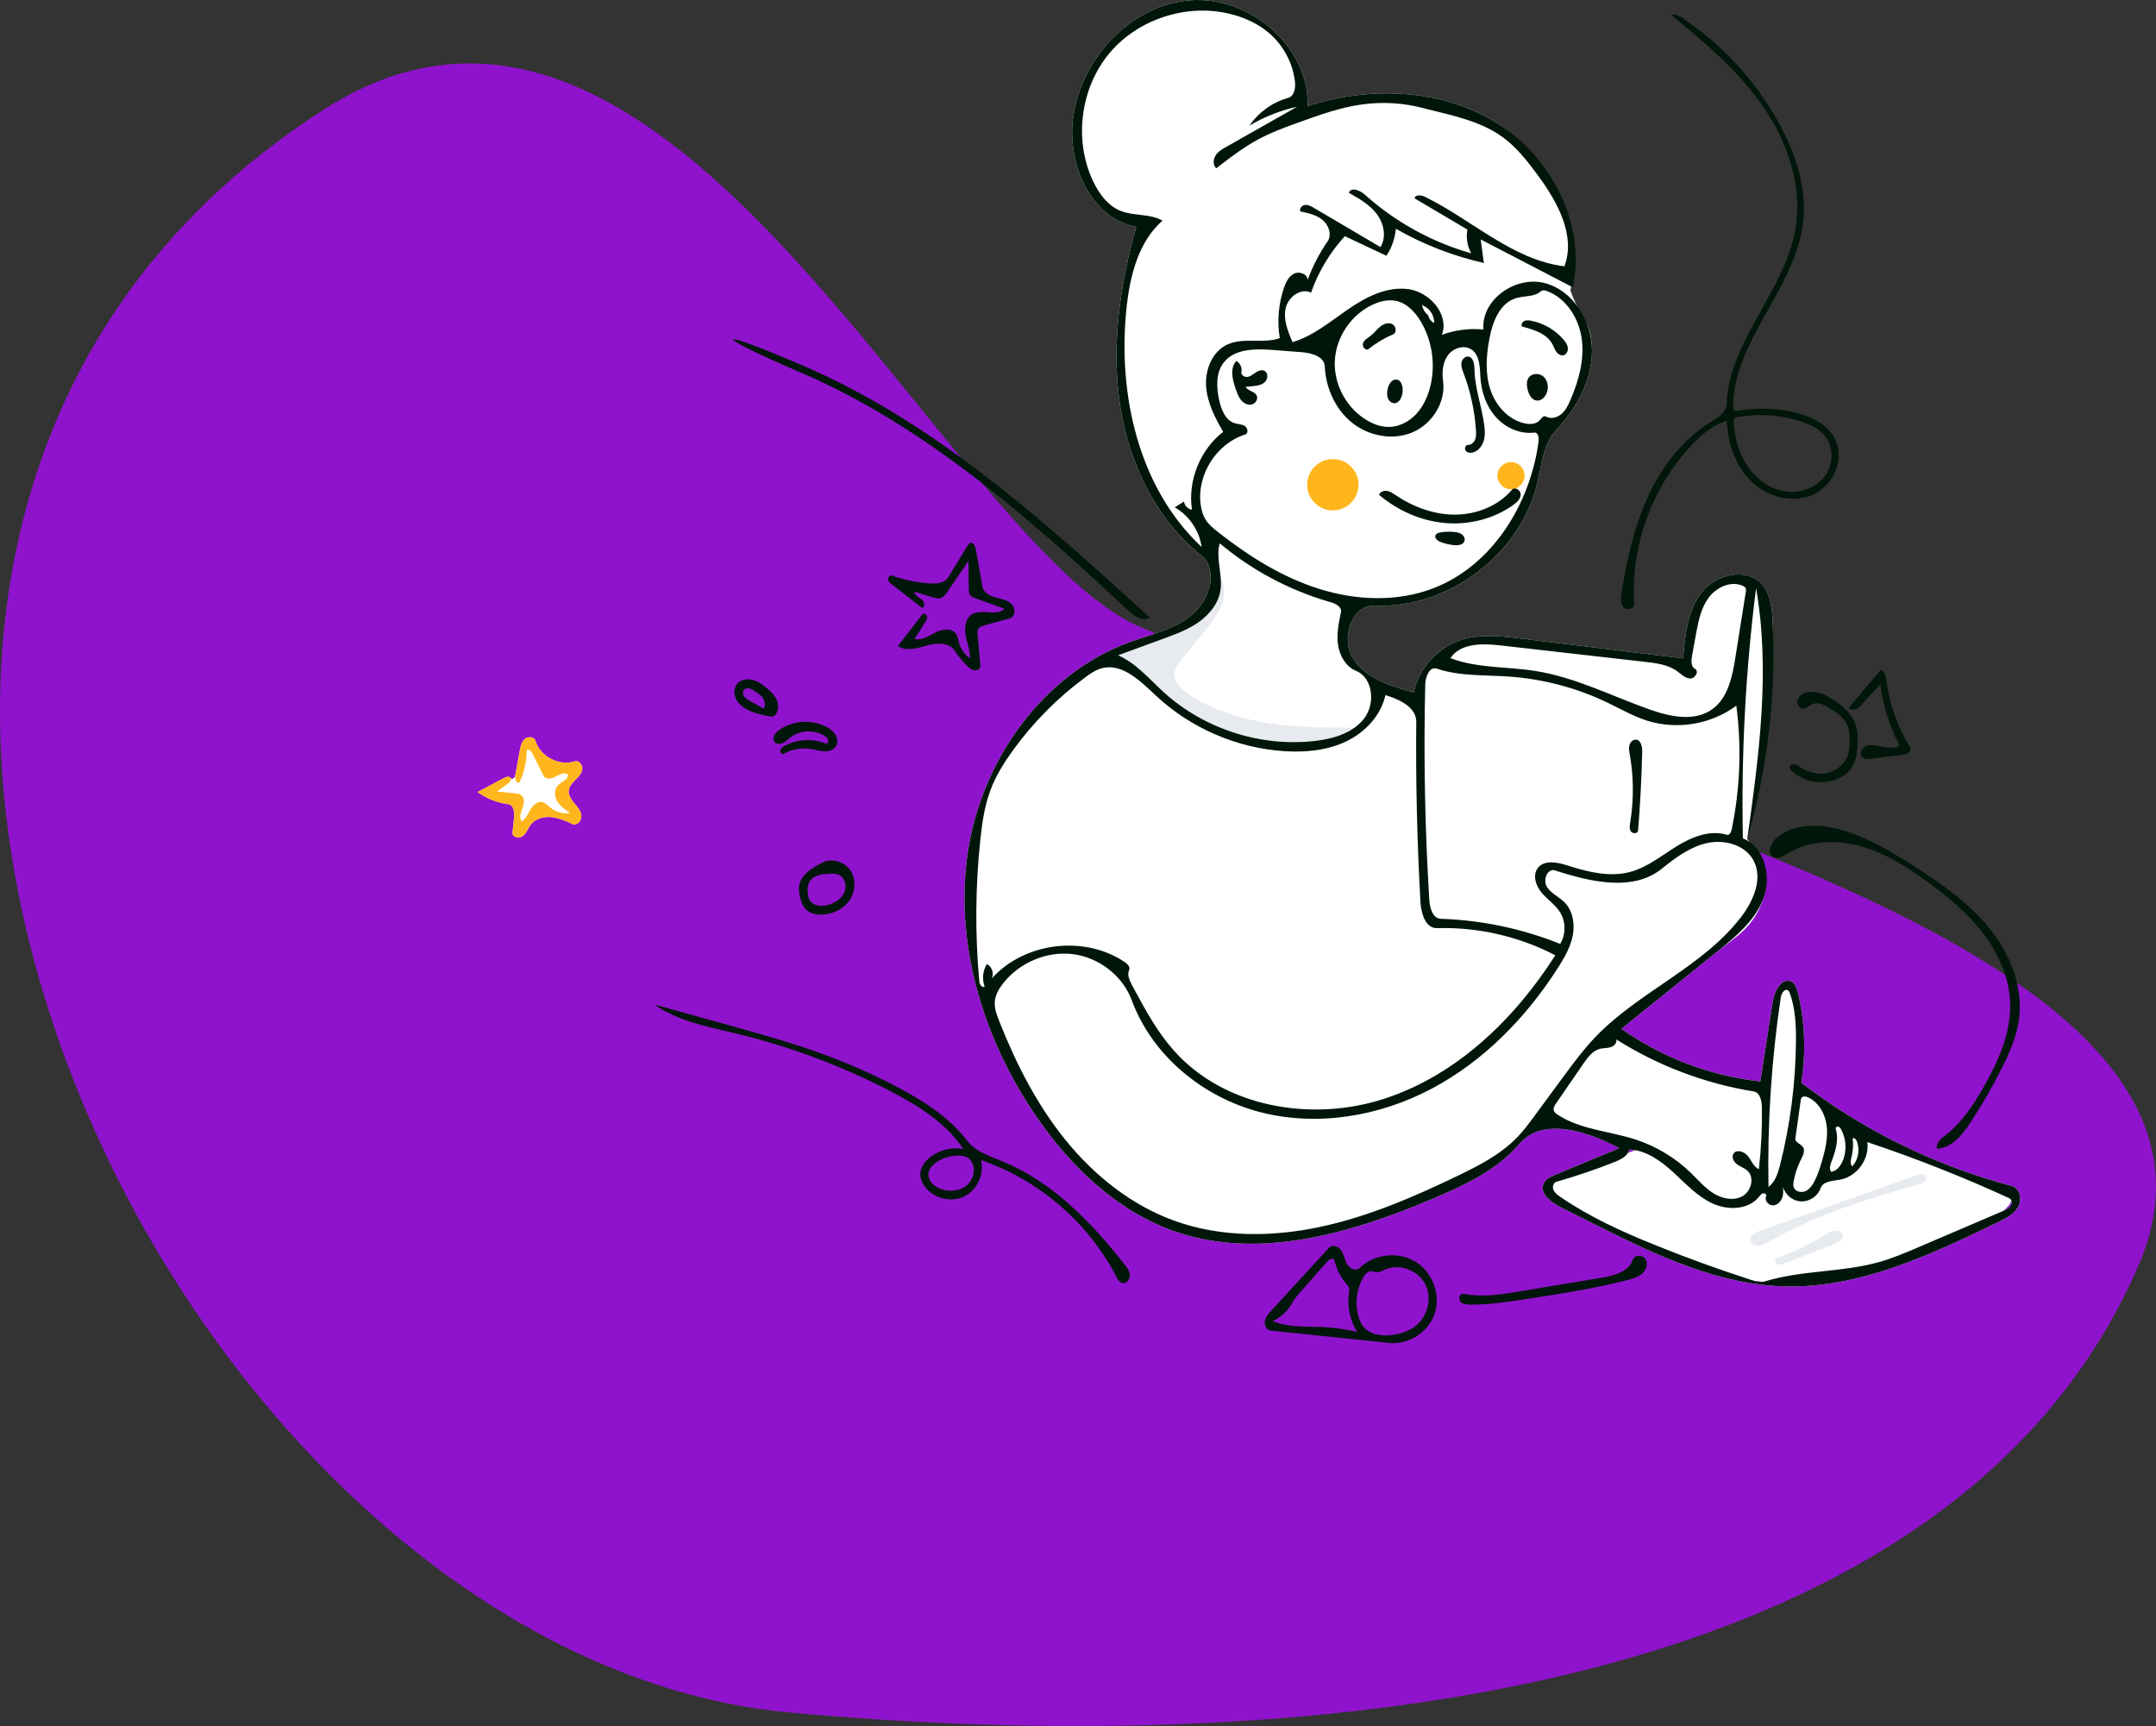 <svg width="476" height="381" viewBox="0 0 476 381" fill="none" xmlns="http://www.w3.org/2000/svg">
<rect x="0" y="0" width="476" height="381" fill="#333333" stroke="none"/>
<path opacity="0.75" fill-rule="evenodd" clip-rule="evenodd" d="M71.389 24.246C148.406 -25.346 208.456 120.224 252.073 138.55C339.975 175.483 503.245 207.605 472.108 279.407C429.354 377.997 280.595 387.834 174.215 377.997C35.847 365.202 -80.032 121.749 71.389 24.246Z" fill="#AD09FF"/>
<path fill-rule="evenodd" clip-rule="evenodd" d="M115.85 163.133C115.184 163.721 114.958 164.64 114.791 165.52L113.779 171.043C113.638 171.811 112.993 172.175 112.745 171.738C112.483 171.275 111.781 171.467 111.311 171.717L105.444 174.839C107.44 176.272 109.795 177.2 112.232 177.515C113.434 177.67 113.628 179.316 113.5 180.52L113.153 183.798C113.044 184.819 114.651 185.166 115.453 184.525C116.256 183.885 116.56 182.812 117.193 182.003C118.214 180.696 120.02 180.209 121.672 180.36C123.324 180.511 124.871 181.204 126.382 181.887C127.357 182.327 128.429 181.161 128.353 180.094C128.286 179.153 127.684 178.364 127.07 177.629L126.825 177.338C126.136 176.52 125.447 175.551 125.563 174.487C125.66 173.602 126.292 172.889 126.926 172.252L127.297 171.88C127.885 171.279 128.443 170.612 128.546 169.79C128.664 168.851 127.807 167.77 126.907 168.061C123.439 169.182 119.263 166.997 118.208 163.508C117.934 162.602 116.56 162.507 115.85 163.133Z" fill="white"/>
<path fill-rule="evenodd" clip-rule="evenodd" d="M115.85 163.133C115.184 163.721 114.958 164.64 114.791 165.52L113.779 171.043C113.638 171.811 113.947 173 114.68 172.731C115.724 170.518 116.28 168.075 116.296 165.627C116.694 165.245 117.287 165.814 117.535 166.308L120.011 171.241C120.447 172.109 121.748 171.918 122.607 171.463L123.068 171.22C123.813 170.833 124.625 170.491 125.332 170.872C125.692 171.952 124.089 172.491 123.257 173.268C122.307 174.156 122.363 175.751 123.027 176.868C123.691 177.986 124.814 178.74 125.899 179.455C124.34 179.713 122.676 179.257 121.465 178.241C120.918 177.781 120.417 177.192 119.718 177.046C118.637 176.82 117.665 177.758 117.104 178.709C116.543 179.661 116.098 180.775 115.139 181.324C114.659 180.568 114.916 179.618 115.218 178.743L115.362 178.336C115.709 177.358 115.865 176.063 115.014 175.469C114.694 175.246 114.297 175.181 113.906 175.138L109.721 174.719L112.132 172.963C112.538 172.667 112.993 172.175 112.745 171.738C112.483 171.275 111.781 171.467 111.311 171.717L105.444 174.839C107.44 176.272 109.795 177.2 112.232 177.515C113.434 177.67 113.628 179.316 113.5 180.52L113.153 183.798C113.044 184.819 114.651 185.166 115.453 184.525C116.256 183.885 116.56 182.812 117.193 182.003C118.214 180.696 120.02 180.209 121.672 180.36C123.324 180.511 124.871 181.204 126.382 181.887C127.357 182.327 128.429 181.161 128.353 180.094C128.286 179.153 127.684 178.364 127.07 177.629L126.825 177.338C126.136 176.52 125.447 175.551 125.563 174.487C125.66 173.602 126.292 172.889 126.926 172.252L127.297 171.88C127.885 171.279 128.443 170.612 128.546 169.79C128.664 168.851 127.807 167.77 126.907 168.061C123.439 169.182 119.263 166.997 118.208 163.508C117.934 162.602 116.56 162.507 115.85 163.133Z" fill="#FFB61D"/>
<path fill-rule="evenodd" clip-rule="evenodd" d="M346.715 64.085C349.226 52.926 342.386 34.403 330.163 26.955C317.94 19.508 302.306 18.997 288.694 23.42C289.128 10.27 275.792 -1.014 262.679 0.072C249.567 1.159 238.688 12.931 236.926 25.97C235.553 36.13 240.769 48.231 250.854 50.071C247.289 62.809 245.307 76.21 247.263 89.292C249.22 102.373 255.445 115.151 265.951 123.187C268.852 127.089 266.661 132.974 262.843 135.984C259.024 138.993 254.082 140.05 249.513 141.711C230.367 148.669 216.887 167.558 213.745 187.685C210.603 207.812 216.879 228.686 228.221 245.607C235.989 257.197 246.557 267.49 259.779 271.948C278.337 278.204 298.685 272.113 316.706 264.444C323.575 261.521 330.571 258.198 335.42 252.522C340.618 246.437 350.443 249.724 357.528 253.445C352.817 255.4 348.106 257.355 343.395 259.309C342.383 259.729 341.284 260.228 340.815 261.219C339.827 263.303 342.261 265.31 344.322 266.347C346.536 267.462 348.75 268.577 350.964 269.692C364.556 276.536 378.71 283.529 393.922 283.952C410.552 284.414 426.262 276.98 441.229 269.716C442.892 268.908 444.656 268.01 445.561 266.397C446.465 264.784 445.959 262.268 444.172 261.796C427.381 257.355 411.484 249.562 397.691 239.008C398.746 232.439 398.497 225.662 396.963 219.188C396.741 218.251 396.422 217.224 395.588 216.745C393.536 215.566 391.754 218.671 391.391 221.009C390.476 226.912 389.561 232.814 388.646 238.716C377.658 237.501 366.994 233.465 357.955 227.1C365.005 221.423 372.055 215.745 379.105 210.067C383.173 206.791 387.099 204.832 389.296 198.417C390.761 194.141 389.579 189.748 385.75 185.238C390.024 163.938 391.894 147.882 391.36 137.069C391.218 134.183 390.895 131.067 388.952 128.928C385.523 125.152 378.79 126.78 375.66 130.807C372.53 134.835 372.006 140.24 371.601 145.325C359.683 143.869 347.765 142.413 335.848 140.956C331.487 140.424 326.972 139.903 322.775 141.201C317.51 142.829 313.281 147.44 312.114 152.827C307.085 151.467 301.608 149.793 298.767 145.426C295.927 141.059 298.333 133.463 303.538 133.688C319.818 134.393 335.74 122.312 339.445 106.443C340.388 102.408 340.754 97.923 343.587 94.898C348.077 90.105 351.498 83.925 351.476 77.358C351.454 70.791 348.702 70.007 346.715 64.085ZM443.896 266.195C443.53 266.743 442.89 267.03 442.284 267.289C436.067 269.95 429.85 272.611 423.633 275.271C420.804 276.482 417.967 277.696 415.008 278.542C406.758 280.903 397.868 280.327 389.665 282.847C388.67 283.153 387.602 282.837 386.611 282.518C379.457 280.213 372.386 277.648 365.419 274.828C358.13 271.878 350.907 268.623 344.435 264.156C343.846 263.75 343.235 263.298 342.966 262.635C342.698 261.972 342.945 261.05 343.633 260.854C348.001 259.614 352.305 258.151 356.524 256.472C357.88 255.933 359.407 255.163 359.695 253.732C363.412 253.882 366.662 256.226 369.403 258.74C372.145 261.254 374.72 264.093 378.098 265.65C381.476 267.208 386.009 267.073 388.349 264.182C388.599 263.873 388.85 263.518 389.235 263.417C389.619 263.317 390.113 263.7 389.934 264.054C389.47 264.973 390.466 266.134 391.493 266.07C392.52 266.006 393.323 265.071 393.576 264.073C393.829 263.076 395.201 264.858 397.19 265.154C399.178 265.451 401.288 264.175 401.949 262.276C402.493 260.71 404.628 260.683 406.259 260.39C409.967 259.724 412.784 255.838 412.262 252.106C422.92 255.661 433.385 259.795 443.596 264.483C444.195 264.759 444.263 265.648 443.896 266.195Z" fill="white"/>
<path d="M294.265 112.667C291.135 112.667 288.598 110.13 288.598 107C288.598 103.87 291.135 101.333 294.265 101.333C297.395 101.333 299.932 103.87 299.932 107C299.932 110.13 297.395 112.667 294.265 112.667Z" fill="#FFB61D"/>
<path d="M333.598 108C331.942 108 330.598 106.657 330.598 105C330.598 103.343 331.942 102 333.598 102C335.255 102 336.598 103.343 336.598 105C336.598 106.657 335.255 108 333.598 108Z" fill="#FFB61D"/>
<path fill-rule="evenodd" clip-rule="evenodd" d="M267.204 129.743C266.685 132.436 265.143 135.046 263.089 136.664C259.27 139.673 250.687 142.772 246.118 144.432C245.702 144.583 248.047 145.907 251.073 148.835C259.267 156.761 277.182 170.955 294.684 163.822C296.73 162.989 298.44 162.029 299.833 161.011C301.117 160.074 289.334 161.424 278.318 159.336C267.242 157.236 256.937 151.688 259.695 147.29C262.288 143.156 269.579 136.153 270.148 132.034C270.906 126.547 267.651 127.428 267.204 129.743Z" fill="#E7EAEE"/>
<path fill-rule="evenodd" clip-rule="evenodd" d="M444.122 264.637C444.122 262.439 437.19 260.66 425.341 256.203C417.191 253.137 401.306 244.267 393.491 243.854C388.29 243.579 367.507 251.188 353.944 256.652C347.124 259.4 341.863 261.121 341.863 262.002C341.863 263.773 356.343 272.321 371.144 277.939C378.367 280.681 385.145 283.137 391.361 282.971C410.311 282.466 444.122 270.202 444.122 264.637Z" fill="white"/>
<path fill-rule="evenodd" clip-rule="evenodd" d="M176.41 82.062C203.584 93.668 226.285 113.5 247.915 133.667L249.238 134.902C250.499 136.082 252.415 137.315 253.776 136.252L249.573 132.426C227.583 112.446 204.846 92.635 177.637 80.865C156.718 71.815 156.94 73.746 176.41 82.062ZM293.46 275.385L280.713 289.27C280.088 289.95 279.438 290.68 279.263 291.587C279.088 292.494 279.614 293.602 280.532 293.698L306.778 296.443C311.138 296.898 315.583 293.876 316.839 289.676C318.094 285.477 316.085 280.557 312.288 278.367C308.491 276.177 303.283 276.868 300.132 279.914C299.351 280.669 297.98 280.028 297.426 279.094C296.871 278.16 296.752 277.015 296.179 276.093C295.606 275.171 294.195 274.585 293.46 275.385ZM314.625 283.399C316.253 286.488 315.224 290.672 312.438 292.776C311.073 293.808 309.397 294.361 307.708 294.633C305.322 295.018 302.555 294.727 301.021 292.859C300.461 292.178 300.118 291.342 299.884 290.491C299.104 287.66 299.5 284.525 300.96 281.977C301.357 281.283 301.968 280.559 302.767 280.594C303.146 280.61 303.498 280.802 303.876 280.841C304.505 280.906 305.087 280.547 305.66 280.28C308.825 278.806 312.998 280.31 314.625 283.399ZM294.593 278.17C295.094 280.26 296.131 282.218 297.577 283.807C297.985 284.255 297.885 284.947 297.802 285.546C297.4 288.466 298.065 291.521 299.644 294.009C297.056 293.397 294.41 293.03 291.754 292.917C288.112 292.762 284.312 293.055 280.974 291.59C282.758 290.814 284.271 289.433 285.208 287.729C285.758 286.726 286.52 285.859 287.276 285L293.08 278.405C293.499 277.928 294.445 277.552 294.593 278.17ZM360.507 278.045C359.674 280.644 356.544 281.534 353.832 282.002L335.734 285.025C331.549 285.723 327.253 286.421 323.092 285.596C322.307 285.44 321.891 286.687 322.409 287.297C322.927 287.908 323.829 287.98 324.629 287.983C328.255 287.995 331.86 287.513 335.448 286.974L339.27 286.391C346.035 285.351 352.797 284.244 359.419 282.521C360.552 282.226 361.726 281.889 362.594 281.102C363.461 280.316 363.913 278.942 363.302 277.942C362.692 276.943 360.864 276.929 360.507 278.045ZM262.679 0.072C249.567 1.159 238.688 12.931 236.926 25.97C235.553 36.13 240.769 48.231 250.854 50.071C247.289 62.809 245.307 76.21 247.263 89.292C249.22 102.373 255.445 115.151 265.951 123.187C268.852 127.089 266.661 132.974 262.843 135.984C259.024 138.993 254.082 140.05 249.513 141.711C230.367 148.669 216.888 167.558 213.745 187.685C210.603 207.812 216.879 228.686 228.221 245.607C235.989 257.197 246.557 267.49 259.779 271.948C278.152 278.142 298.278 272.233 316.164 264.674L316.706 264.444C323.432 261.582 330.279 258.337 335.114 252.874L335.42 252.522C340.618 246.437 350.443 249.724 357.528 253.445L343.395 259.309C342.383 259.729 341.284 260.228 340.815 261.219C339.827 263.303 342.261 265.31 344.322 266.347L352.62 270.525C365.705 277.092 379.327 283.546 393.922 283.952C410.359 284.408 425.896 277.152 440.706 269.969L441.646 269.512C443.18 268.754 444.731 267.875 445.561 266.397C446.465 264.784 445.959 262.268 444.172 261.796C427.381 257.355 411.484 249.562 397.691 239.009C398.746 232.439 398.497 225.662 396.963 219.188L396.885 218.873C396.664 218.03 396.329 217.171 395.588 216.745C393.536 215.566 391.754 218.671 391.391 221.009L388.646 238.716C377.658 237.501 366.994 233.465 357.955 227.1L379.674 209.609C383.562 206.463 387.499 203.061 389.296 198.417C391.181 193.546 389.665 186.944 384.794 185.059C384.409 166.607 385.382 148.128 387.701 129.82C390.908 148.106 388.331 166.853 385.75 185.238C390.175 169.921 392.091 153.882 391.401 137.954L391.36 137.069C391.218 134.183 390.895 131.067 388.952 128.928C385.523 125.152 378.79 126.78 375.66 130.807C372.53 134.835 372.006 140.24 371.601 145.325L335.028 140.857C330.924 140.366 326.71 139.984 322.775 141.201C317.51 142.829 313.281 147.441 312.114 152.827L311.256 152.592C306.474 151.269 301.447 149.546 298.767 145.426C295.958 141.105 298.282 133.625 303.372 133.684L303.538 133.689C319.818 134.393 335.74 122.312 339.445 106.443C340.388 102.408 340.754 97.923 343.587 94.898C348.077 90.105 351.498 83.925 351.476 77.358C351.454 70.791 347.266 64.018 340.889 62.448C334.512 60.878 326.965 66.199 327.515 72.743C324.422 72.428 321.257 72.831 318.34 73.91C320.004 69.426 315.693 64.477 310.955 63.826C306.217 63.175 301.6 65.542 297.66 68.252C293.719 70.963 289.955 74.154 285.374 75.528L285.163 75.04C284.216 72.829 283.344 70.468 283.821 68.132C284.333 65.622 287.161 63.451 289.45 64.6C291.058 59.996 293.615 55.725 296.915 52.134L306.087 56.459C307.269 54.689 307.993 52.616 308.17 50.495C314.226 53.956 320.799 56.51 327.603 58.047L326.907 52.852L347.24 63.413C350.242 49.418 342.386 34.403 330.163 26.955C317.94 19.508 302.306 18.997 288.694 23.42C289.128 10.27 275.792 -1.014 262.679 0.072ZM162.651 228.167C174.364 230.994 185.736 235.238 196.437 240.777L197.211 241.181C203.14 244.305 208.96 248.048 212.677 253.603C210.167 253.168 207.487 253.822 205.46 255.365C204.18 256.339 203.11 257.8 203.187 259.408C203.226 260.241 203.572 261.036 204.039 261.727C205.862 264.428 209.723 265.525 212.694 264.186C215.665 262.847 217.401 259.228 216.585 256.073C229.191 260.377 240.027 269.637 246.257 281.409L246.466 281.806C246.773 282.399 247.148 283.062 247.799 283.209C248.694 283.412 249.49 282.413 249.449 281.496C249.409 280.579 248.821 279.789 248.253 279.068C240.908 269.741 232.323 260.862 221.336 256.36L220.509 256.027C217.917 254.999 215.204 253.99 213.531 251.797C209.472 246.48 203.628 242.829 197.693 239.739C192.383 236.974 186.889 234.56 181.26 232.519C175.611 230.47 169.836 228.799 164.048 227.179L144.441 221.72C149.744 225.447 156.35 226.646 162.651 228.167ZM412.262 252.106C422.92 255.661 433.385 259.795 443.596 264.483C444.195 264.759 444.263 265.648 443.896 266.196C443.53 266.743 442.89 267.03 442.284 267.289L423.633 275.271C420.804 276.482 417.967 277.696 415.008 278.542C406.758 280.903 397.868 280.327 389.665 282.847C388.67 283.153 387.602 282.837 386.611 282.518C379.457 280.213 372.386 277.648 365.419 274.828C358.13 271.878 350.907 268.623 344.435 264.156C343.846 263.75 343.235 263.298 342.966 262.635C342.698 261.972 342.945 261.05 343.633 260.854C348.001 259.614 352.305 258.151 356.524 256.472L356.817 256.353C358.092 255.819 359.428 255.061 359.695 253.732C363.412 253.882 366.662 256.226 369.403 258.74C372.145 261.254 374.72 264.093 378.098 265.65C381.476 267.208 386.009 267.073 388.349 264.182L388.501 263.993C388.705 263.741 388.927 263.498 389.235 263.417C389.619 263.317 390.113 263.7 389.934 264.054C389.47 264.973 390.466 266.134 391.493 266.07C392.52 266.006 393.323 265.071 393.576 264.073C393.738 263.432 393.724 262.769 393.646 262.108L393.627 261.946C394.084 263.563 395.515 264.905 397.19 265.154C399.178 265.451 401.288 264.175 401.949 262.276C402.493 260.71 404.628 260.683 406.259 260.39C409.967 259.724 412.784 255.838 412.262 252.106ZM387.074 189.82C389.271 193.729 387.231 198.674 384.525 202.248C376.039 213.457 361.825 218.836 352.127 229.015C349.691 231.572 347.567 234.406 345.47 237.25L338.879 246.201C337.668 247.846 336.452 249.496 335.039 250.971C331.353 254.817 326.5 257.299 321.7 259.608C311.961 264.295 301.942 268.601 291.368 270.838C280.794 273.075 269.558 273.152 259.384 269.504C249.862 266.089 241.657 259.541 235.282 251.686C229.059 244.018 224.491 235.13 220.829 225.955L220.563 225.283C220.036 223.945 219.519 222.545 219.628 221.111C219.744 219.595 220.552 218.216 221.495 217.023C225.09 212.474 231.1 209.901 236.854 210.612C242.519 211.312 247.706 215.242 249.781 220.554L249.877 220.808C254.387 233.033 265.616 242.227 278.231 245.489C290.846 248.752 304.566 246.414 316.081 240.315C327.595 234.216 336.99 224.562 343.996 213.576L344.378 212.969C345.644 210.938 346.794 208.801 347.24 206.457C347.73 203.879 347.231 200.98 345.37 199.131C344.14 197.91 342.39 197.193 341.496 195.708C340.601 194.223 341.652 191.601 343.302 192.131L344.403 192.48C351.987 194.84 360.785 196.67 366.887 191.76L367.473 191.291C370.32 189.028 373.362 186.869 376.899 186.091C380.679 185.259 385.177 186.446 387.074 189.82ZM356.843 229.436C366.042 235.248 376.423 239.18 387.164 240.92C388.582 241.15 388.963 242.988 388.986 244.425C389.057 248.99 388.836 253.56 388.324 258.097C387.161 257.549 386.685 256.181 385.892 255.169C385.099 254.156 383.288 253.602 382.675 254.732C382.247 255.522 382.819 256.511 383.548 257.035C384.278 257.558 385.176 257.842 385.827 258.461C387.446 260.001 386.6 263.03 384.627 264.079C382.654 265.129 380.158 264.581 378.267 263.391C376.375 262.201 374.914 260.456 373.31 258.9C369.879 255.571 365.684 253.036 361.141 251.549C355.375 249.66 348.954 249.379 343.881 246.05C343.539 245.826 343.186 245.563 343.057 245.175C342.881 244.645 343.178 244.095 343.495 243.624L349.564 234.81C350.531 233.407 351.644 231.899 353.3 231.497C354.058 231.313 354.865 231.384 355.609 231.15C356.352 230.915 357.052 230.187 356.843 229.436ZM399.22 242.239C401.586 243.344 402.987 245.942 403.298 248.535C403.61 251.128 402.998 253.739 402.271 256.247C401.825 257.787 401.33 259.322 400.592 260.745C400.121 261.653 399.498 262.558 398.555 262.953C397.612 263.347 396.303 262.992 395.997 262.017C395.87 261.615 395.927 261.181 396 260.766C396.275 259.208 396.768 257.688 397.459 256.264L397.749 255.687C398.165 254.855 398.557 253.873 398.022 253.147C397.512 252.453 396.256 252.166 396.376 251.313L397.548 242.982C397.583 242.739 397.623 242.481 397.781 242.293C398.114 241.897 398.751 242.02 399.22 242.239ZM211.596 255.089C212.377 255.085 213.2 255.193 213.827 255.659C214.194 255.932 214.471 256.313 214.667 256.726C215.491 258.475 214.73 260.722 213.168 261.861C211.605 262.999 209.44 263.106 207.631 262.424C206.248 261.902 204.917 260.721 204.964 259.243C205 258.077 205.885 257.104 206.861 256.465C208.256 255.553 209.93 255.096 211.596 255.089ZM394.779 218.63C394.979 218.778 395.078 219.024 395.163 219.258C396.393 222.673 396.544 226.374 396.51 230.003C396.425 239.103 395.256 248.192 393.035 257.017L392.925 257.446C392.471 259.169 391.851 260.937 390.445 262.002C390.184 248.018 391.091 234.011 393.155 220.177C393.289 219.279 394.051 218.088 394.779 218.63ZM405.861 248.689C406.155 248.772 406.344 249.052 406.49 249.319C407.69 251.509 407.771 254.276 406.702 256.532C406.222 257.543 405.399 258.527 404.287 258.651C403.833 258.086 404.041 257.272 404.295 256.58L404.514 255.995C405.331 253.781 406.001 251.385 405.281 249.16C405.187 248.87 405.568 248.607 405.861 248.689ZM409.865 251.723C410.706 253.594 410.331 255.948 408.95 257.465C408.38 256.882 408.631 255.927 408.826 255.135C409.13 253.896 409.199 252.6 409.027 251.336C409.239 251.024 409.71 251.379 409.865 251.723ZM392.127 185.039C390.851 186.138 390.04 188.509 391.555 189.243C392.525 189.714 393.625 189.026 394.542 188.457C399.304 185.502 405.394 185.284 410.794 186.788C416.193 188.291 421.02 191.353 425.551 194.653C430.063 197.939 434.413 201.545 437.805 205.977C441.198 210.409 443.597 215.75 443.794 221.328C444.03 228.012 441.143 234.402 437.803 240.197C435.675 243.891 433.275 247.532 429.972 250.214L429.292 250.751C428.355 251.503 427.393 252.436 427.632 253.568C430.87 253.421 433.221 250.524 435.004 247.818C437.54 243.968 439.851 239.972 441.923 235.854C443.645 232.43 445.22 228.863 445.743 225.066C446.727 217.925 443.828 210.665 439.322 205.038C434.816 199.412 428.819 195.19 422.754 191.296C418.146 188.337 413.405 185.5 408.233 183.703C402.899 181.849 396.405 181.354 392.127 185.039ZM255.249 153.588C262.919 160.747 273.114 165.145 283.584 165.811C288.212 166.106 292.99 165.663 297.177 163.671C301.365 161.679 304.891 157.964 305.865 153.431L306.212 153.538C309.243 154.497 312.713 156.232 312.682 159.355C312.553 172.601 312.861 185.852 313.606 199.078C313.749 201.616 314.716 204.948 317.257 204.873C326.284 204.608 335.37 206.692 343.379 210.865C334.365 225.003 321.544 237.363 305.597 242.541C289.65 247.719 270.417 244.483 259.242 231.983C255.66 227.977 253.023 223.24 250.485 218.494L249.9 217.4C249.36 216.387 248.811 215.185 249.291 214.143C249.597 213.477 248.937 212.786 248.33 212.376C239.413 206.34 226.135 207.978 218.951 215.999C219.521 214.886 219.003 213.351 217.876 212.81C216.98 214.249 216.79 216.107 217.377 217.698C216.989 218.247 216.276 217.364 216.215 216.694C215.257 206.267 215.332 195.745 216.439 185.333C216.838 181.579 217.38 177.801 218.724 174.273C219.902 171.178 221.672 168.342 223.612 165.659C228.075 159.486 233.501 154.01 239.633 149.491L240.078 149.167C241.05 148.471 242.073 147.829 243.222 147.516C247.77 146.278 251.804 150.372 255.249 153.588ZM317.207 147.59C322.277 149.296 327.767 148.968 333.104 149.337C340.624 149.857 348.043 151.812 354.843 155.068C357.771 156.47 360.604 158.118 363.701 159.093C370.279 161.164 377.818 159.885 383.345 155.761C384.536 164.856 384.185 174.151 382.31 183.131C382.19 183.707 381.81 184.445 381.247 184.272C377.509 183.124 373.489 184.748 370.166 186.808C366.842 188.868 363.719 191.437 359.945 192.456C355.516 193.652 350.824 192.547 346.441 191.157L346.113 191.053C343.866 190.331 340.96 189.73 339.52 191.599C338.304 193.175 339.072 195.529 340.358 197.048C341.645 198.566 343.389 199.695 344.439 201.386C345.728 203.462 345.734 206.267 344.455 208.349C336.085 204.992 327.125 203.109 318.112 202.812C316.304 202.752 315.67 200.413 315.559 198.607C314.585 182.789 314.287 166.929 314.663 151.085C314.704 149.396 315.606 147.051 317.207 147.59ZM181.683 190.365L181.325 190.545C179.105 191.673 176.743 193.176 176.412 195.607C176.303 196.407 176.44 197.221 176.63 198.006C176.894 199.093 177.295 200.208 178.14 200.941C179.036 201.717 180.295 201.938 181.48 201.892C183.813 201.801 186.148 200.714 187.499 198.81C188.851 196.906 189.068 194.183 187.808 192.217C186.547 190.252 183.775 189.328 181.683 190.365ZM185.144 193.084C186.527 193.661 187.025 195.532 186.448 196.915C185.87 198.297 184.5 199.208 183.075 199.674C181.619 200.151 179.742 200.112 178.874 198.849C178.586 198.428 178.449 197.922 178.369 197.418C178.195 196.32 178.301 195.106 179.007 194.249C179.883 193.187 181.377 192.974 182.773 192.895L183.119 192.878C183.803 192.847 184.512 192.821 185.144 193.084ZM359.74 164.493C359.565 165.157 359.7 165.858 359.819 166.534C360.661 171.296 360.722 176.195 360.001 180.976L359.867 181.822C359.779 182.421 359.743 183.053 360.087 183.535C360.484 184.09 361.596 184.034 361.652 183.354C362.125 177.56 362.429 171.753 362.561 165.942C362.587 164.832 362.297 163.356 361.19 163.27C360.506 163.218 359.915 163.829 359.74 164.493ZM398.699 152.883C397.88 153.13 397.093 153.69 396.856 154.512C396.619 155.333 397.159 156.371 398.012 156.425C398.807 156.475 399.414 155.751 400.145 155.433C401.457 154.862 402.929 155.659 404.134 156.429L404.748 156.825C405.906 157.588 407.028 158.443 407.663 159.659C408.314 160.903 408.368 162.364 408.348 163.768C408.334 164.743 408.289 165.733 407.987 166.661C407.333 168.674 405.465 170.182 403.394 170.619C401.323 171.055 399.107 170.49 397.355 169.302L397.012 169.069C396.703 168.865 396.379 168.687 396.015 168.67C395.514 168.646 394.966 169.117 395.137 169.589C395.188 169.73 395.292 169.844 395.397 169.952C398.261 172.894 403.206 173.524 406.716 171.393C407.342 171.013 407.926 170.555 408.399 169.996C409.822 168.315 410.087 165.96 410.126 163.759C410.147 162.568 410.118 161.359 409.779 160.216C409.048 157.748 406.98 155.915 404.832 154.498C403.007 153.294 400.792 152.254 398.699 152.883ZM415.268 147.82L408.128 156.299C408.521 156.724 409.209 156.752 409.74 156.521C410.212 156.316 410.588 155.949 410.943 155.572L415.132 151.067C415.703 155.64 417.087 160.11 419.199 164.206C419.404 164.605 418.822 164.941 418.376 164.987C417.286 165.099 416.184 164.974 415.11 164.762L414.556 164.65C413.688 164.477 412.798 164.342 411.989 164.663C411.007 165.052 410.401 166.481 411.189 167.185C411.674 167.619 412.41 167.565 413.056 167.485L420.01 166.625L420.223 166.595C420.91 166.482 421.664 166.213 421.765 165.552C421.826 165.153 421.604 164.772 421.397 164.426C418.922 160.295 417.273 155.672 416.573 150.908L416.467 150.152C416.331 149.225 416.091 148.219 415.268 147.82ZM172.01 161.141C171.149 161.751 170.336 162.948 171.003 163.766C171.421 164.277 172.226 164.29 172.827 164.015C173.427 163.739 173.894 163.246 174.412 162.836C176.537 161.157 179.728 160.98 182.025 162.414C182.352 162.618 182.677 162.872 182.81 163.234C182.943 163.596 182.796 164.082 182.426 164.191C179.494 162.949 175.998 163.123 173.203 164.65C172.799 164.871 172.375 165.164 172.276 165.614C172.176 166.063 172.659 166.602 173.06 166.377C174.884 165.356 177.061 164.981 179.121 165.331C180.082 165.495 181.021 165.811 181.995 165.841C182.969 165.872 184.034 165.547 184.551 164.721C185.028 163.959 184.915 162.931 184.45 162.161C183.985 161.392 183.222 160.847 182.425 160.432C179.178 158.742 174.998 159.027 172.01 161.141ZM269.287 119.92C276.249 125.772 284.43 130.167 293.152 132.744L293.734 132.913C294.867 133.236 296.292 133.953 296.054 135.106L295.907 135.822C295.472 137.974 295.103 140.165 295.413 142.33C295.748 144.665 297.035 147.002 299.165 147.983L299.361 148.069C303.154 149.63 303.687 155.296 301.2 158.558C298.713 161.819 294.399 163.082 290.324 163.553C278.366 164.936 265.886 160.927 256.971 152.837C253.737 149.903 250.844 146.391 246.84 144.648L256.852 140.983C259.553 139.994 262.289 138.988 264.64 137.331C266.991 135.674 268.951 133.262 269.431 130.426C270.02 126.953 268.355 123.317 269.287 119.92ZM384.773 129.31C385.024 129.422 385.281 129.57 385.401 129.817C385.522 130.065 385.482 130.357 385.439 130.629L383.145 145.088C382.469 149.349 381.52 154.071 378.005 156.573C374.156 159.315 368.869 158.241 364.387 156.676L364.147 156.591C355.803 153.628 347.772 149.502 339.027 148.114C332.748 147.117 326.163 147.544 320.225 145.271C322.397 141.993 327.102 142.01 331.038 142.44L363.193 146.095C365.684 146.378 368.3 146.708 370.323 148.189C371.209 148.837 372.047 149.727 373.143 149.772C374.209 149.816 375.136 148.263 374.3 147.692L374.227 147.647C373.31 147.142 373.372 145.827 373.559 144.797L374.532 139.465C375.024 136.82 375.624 134.128 377.206 131.969C378.916 129.637 382.131 128.136 384.773 129.31ZM162.788 150.922C162.012 151.824 161.979 153.21 162.496 154.282C163.013 155.354 163.991 156.142 165.05 156.685C166.327 157.34 167.734 157.682 169.144 157.974L169.849 158.117C170.125 158.173 170.416 158.227 170.683 158.138C170.905 158.064 171.085 157.898 171.231 157.715C171.958 156.803 171.932 155.458 171.44 154.4C170.949 153.343 170.068 152.521 169.163 151.785C168.238 151.033 167.232 150.325 166.073 150.05C164.913 149.775 163.564 150.017 162.788 150.922ZM166.59 152.508L166.961 152.758C167.516 153.138 168.051 153.553 168.423 154.108C168.879 154.785 169.038 155.73 168.588 156.412L165.605 154.752C165.12 154.482 164.616 154.196 164.301 153.738C163.986 153.281 163.923 152.597 164.313 152.201C164.897 151.606 165.895 152.046 166.59 152.508ZM214.165 119.867C213.957 119.951 213.817 120.14 213.695 120.332L209.326 127.469C208.545 128.745 206.768 128.887 205.276 128.782C202.417 128.58 199.586 127.997 196.88 127.052C196.426 126.893 195.996 127.471 196.094 127.941C196.191 128.412 196.596 128.747 196.975 129.043L203.538 134.158C204.344 134.101 204.115 132.782 203.462 132.307L203.268 132.172C202.638 131.747 201.874 131.327 201.914 130.597L205.706 131.782C206.431 132.008 207.236 132.231 207.924 131.913C208.382 131.702 208.703 131.287 208.993 130.869L213.811 123.836L213.894 129.995C213.901 130.5 213.923 131.048 214.243 131.438C214.471 131.715 214.812 131.864 215.151 131.989L221.799 134.375C220.024 136.15 216.701 134.282 214.576 135.62C213.121 136.537 212.872 138.579 213.186 140.27C213.5 141.962 214.22 143.607 214.126 145.325C212.913 144.445 212.022 143.13 211.654 141.677C211.506 141.092 211.432 140.468 211.107 139.96C210.208 138.557 208.063 138.843 206.576 139.593C205.089 140.343 203.547 141.422 201.92 141.066L204.28 137.292C204.495 136.948 204.719 136.575 204.699 136.17C204.68 135.764 204.295 135.354 203.907 135.472C203.736 135.523 203.609 135.658 203.497 135.799L198.232 142.624C200.081 143.843 202.521 143.075 204.656 142.487L204.972 142.404C207.055 141.889 209.598 141.837 210.748 143.603C211.558 144.847 212.51 145.999 213.578 147.031C214.028 147.465 214.541 147.898 215.162 147.969C215.784 148.04 216.498 147.569 216.443 146.946L215.831 140.045C215.791 139.598 215.761 139.111 216.01 138.738C216.272 138.345 216.767 138.193 217.222 138.067L222.974 136.478C224.224 136.133 224.234 134.186 223.296 133.29C222.358 132.394 220.976 132.206 219.726 131.859C218.476 131.512 217.124 130.776 216.898 129.499L215.438 121.23C215.314 120.524 214.831 119.598 214.165 119.867ZM368.92 3.293L369.983 4.156C377.06 9.924 384.035 15.971 389.226 23.469C394.676 31.341 398.022 41.104 396.4 50.541C394.035 64.292 381.735 75.244 381.209 89.188C381.139 91.04 379.253 92.193 377.675 93.165C371.447 97.003 366.833 103.094 363.787 109.745C360.837 116.188 359.262 123.17 358.117 130.167L358.008 130.845C357.837 131.912 357.713 133.126 358.401 133.959C359.089 134.792 360.859 134.5 360.79 133.422C359.983 120.744 364.59 107.81 373.232 98.498C375.476 96.079 378.084 93.837 381.245 92.89C381.447 97.773 383.091 102.749 386.571 106.181C390.052 109.612 395.543 111.179 400.048 109.286C404.554 107.392 407.311 101.675 405.283 97.228C403.584 93.503 399.365 91.621 395.349 90.828C391.407 90.05 387.322 90.01 383.366 90.709C382.834 90.803 382.602 90.059 382.613 89.519C382.899 75.025 396.296 63.678 398.054 49.289C399.016 41.425 396.332 33.509 392.439 26.61C387.325 17.549 380.051 9.718 371.392 3.951L371.165 3.804C370.471 3.367 369.663 2.995 368.92 3.293ZM324.809 77.112C326.747 78.359 326.698 81.126 326.858 83.426C327.078 86.58 328.162 89.737 330.277 92.087C332.392 94.438 335.606 95.881 338.743 95.487C339.555 95.385 339.801 96.559 339.695 97.37C337.871 111.271 329.439 124.919 316.332 129.896C308.319 132.939 299.268 132.535 291.099 129.941C283.124 127.409 275.906 122.906 269.31 117.751L268.828 117.373C267.872 116.618 266.91 115.83 266.245 114.809C265.571 113.773 265.239 112.547 265.078 111.321C264.212 104.755 268.6 97.885 274.921 95.909C275.665 95.676 275.493 94.469 274.84 94.043C274.187 93.617 273.347 93.646 272.601 93.418C270.582 92.801 269.653 90.501 269.192 88.441C268.559 85.609 268.381 82.381 270.136 80.07C272.507 76.948 277.118 76.952 281.027 77.251L287.371 77.737C289.56 77.904 292.378 78.676 292.481 80.869C292.702 85.593 294.783 90.299 298.46 93.274C302.137 96.248 307.431 97.277 311.796 95.456C316.091 93.664 319.126 88.988 318.63 84.371L318.603 84.148C318.344 82.195 318.487 80.074 319.631 78.471C320.775 76.867 323.152 76.046 324.809 77.112ZM272.414 3.29C275.243 4.094 277.96 5.391 280.193 7.305C283.314 9.979 285.388 13.843 285.893 17.922C286.072 19.367 285.785 21.231 284.381 21.619C280.953 22.568 277.885 24.767 275.886 27.709C279.127 25.781 282.681 24.377 286.365 23.57L270.791 32.383C269.889 32.894 268.951 33.436 268.384 34.304C267.816 35.172 267.756 36.468 268.536 37.152L269.625 36.304C272.354 34.193 275.143 32.146 278.197 30.547C280.519 29.332 282.97 28.389 285.434 27.491L286.779 27.004C291.34 25.359 295.944 23.703 300.748 23.045C305.208 22.435 309.786 22.706 314.143 23.838L315.002 24.058C320.887 25.547 327.023 26.765 331.889 30.363C334.783 32.503 337.05 35.369 339.202 38.254L339.709 38.943C343.985 44.814 347.892 52.051 345.391 58.787C333.905 57.372 324.957 48.485 314.553 43.42C313.757 43.032 312.446 42.914 312.325 43.79L323.968 50.67C323.644 52.447 323.95 54.331 324.818 55.915C316.311 53.511 308.359 49.171 301.733 43.321L301.312 42.945C300.261 41.999 298.235 41.216 297.788 42.558L298.357 42.876C300.447 44.051 302.525 45.337 303.965 47.24C305.537 49.316 306.162 52.334 304.769 54.534L290.072 45.88C289.475 45.529 288.824 45.164 288.135 45.237C287.445 45.309 286.799 46.051 287.097 46.677L287.597 46.781C289.183 47.118 290.792 47.54 292.027 48.574C293.393 49.716 294.1 51.857 293.085 53.32C291.265 55.944 289.789 58.805 288.704 61.808C288.681 60.495 286.891 59.823 285.711 60.4C284.531 60.976 283.906 62.278 283.479 63.52C282.255 67.072 281.932 70.931 282.547 74.638C278.851 75.943 274.516 74.401 270.961 76.052C267.662 77.584 266.047 81.558 266.277 85.189C266.506 88.82 268.222 92.178 270.054 95.321C264.933 99.288 262.198 106.122 263.166 112.527C262.274 112.381 261.519 111.61 261.393 110.715L259.362 111.996C262.538 113.792 264.798 117.123 265.291 120.739C251.336 107.679 246.702 86.981 248.716 67.974L248.794 67.265C249.592 60.401 251.491 53.247 256.653 48.7C253.886 47.105 250.336 47.733 247.375 46.534C244.577 45.402 242.654 42.779 241.356 40.054C237.014 30.946 238.509 19.357 245.021 11.649C251.532 3.941 262.708 0.531 272.414 3.29ZM318.037 117.518C317.597 117.591 317.097 117.74 316.925 118.151C316.65 118.809 317.421 119.409 318.089 119.658C319.058 120.019 320.076 120.25 321.106 120.344C321.97 120.422 323.061 120.255 323.328 119.429C323.504 118.886 323.199 118.276 322.737 117.941C322.274 117.606 321.69 117.493 321.123 117.432C320.097 117.321 319.055 117.35 318.037 117.518ZM333.824 108.099C330.787 111.669 326.036 113.559 321.349 113.596C316.663 113.633 312.065 111.938 308.174 109.326L307.847 109.106C307.352 108.777 306.84 108.469 306.26 108.368C305.552 108.245 304.71 108.542 304.469 109.22C308.538 112.676 313.64 114.959 318.957 115.441C324.274 115.924 329.782 114.559 334.121 111.448C334.904 110.886 335.713 110.148 335.745 109.185C335.777 108.222 334.449 107.366 333.824 108.099ZM397.485 92.981C399.597 93.654 401.722 94.642 403.055 96.413C405.034 99.045 404.688 103.038 402.55 105.543C400.413 108.048 396.798 109.048 393.573 108.382C390.348 107.717 387.548 105.541 385.736 102.791C383.923 100.042 383.036 96.76 382.767 93.478C382.722 92.927 382.822 92.199 383.365 92.098C388.048 91.227 392.946 91.533 397.485 92.981ZM322.649 80.156C322.56 80.913 322.853 81.656 323.123 82.369C324.643 86.398 325.569 90.65 325.861 94.947C325.908 95.642 325.935 96.364 325.68 97.013C325.439 97.626 324.879 98.16 324.231 98.196L324.115 98.198C323.525 98.177 323.245 99.057 323.616 99.516C323.987 99.976 324.684 100.027 325.251 99.859C326.413 99.513 327.247 98.43 327.584 97.265C327.921 96.1 327.835 94.856 327.666 93.655C327.093 89.582 325.606 85.633 325.534 81.521C325.513 80.36 325.276 78.796 324.119 78.704C323.359 78.643 322.737 79.4 322.649 80.156ZM308.196 66.411C310.612 66.908 312.456 68.889 313.708 71.013C316.274 75.365 317.006 80.76 315.69 85.638C315.099 87.828 314.09 89.945 312.505 91.568C310.921 93.191 308.72 94.281 306.452 94.243C304.869 94.217 303.333 93.655 301.957 92.871C297.365 90.251 294.448 84.941 294.699 79.66C294.95 74.379 298.358 69.37 303.177 67.197C304.747 66.489 306.51 66.064 308.196 66.411ZM341.531 64.246C345.847 65.845 348.633 70.326 349.226 74.89C349.82 79.454 348.54 84.07 346.715 88.295C346.224 89.433 345.665 90.59 344.722 91.394C343.779 92.197 342.35 92.558 341.278 91.936C340.779 91.646 340.313 92.323 339.934 92.758C339.18 93.626 337.852 93.7 336.725 93.474C333.011 92.732 330.157 89.487 329.002 85.88C327.886 82.394 328.124 78.62 328.784 75.013L328.853 74.64C329.549 71.002 331.122 66.913 334.664 65.829C336.521 65.261 338.762 65.593 340.197 64.285C340.544 63.969 341.092 64.083 341.531 64.246ZM272.951 79.672C271.491 81.29 272.088 83.802 272.818 85.877L272.878 86.044C273.17 86.858 273.473 87.691 274.031 88.351C274.59 89.011 275.467 89.472 276.314 89.296C277.16 89.12 277.82 88.138 277.464 87.35C277.023 86.371 275.523 86.322 274.982 85.395L276.444 85.257C277.43 85.164 278.49 85.039 279.22 84.37C279.95 83.702 280.042 82.288 279.154 81.85C278.539 81.547 277.798 81.844 277.229 82.227C276.66 82.609 276.115 83.093 275.437 83.198C274.759 83.302 273.935 82.769 274.074 82.098C274.269 81.163 273.789 80.128 272.951 79.672ZM306.339 85.987C306.224 86.629 306.181 87.312 306.422 87.919C306.662 88.526 307.249 89.035 307.902 89.007C308.913 88.965 309.454 87.801 309.631 86.805C309.849 85.574 309.508 83.879 308.261 83.788C307.194 83.71 306.529 84.933 306.339 85.987ZM337.488 83.373C336.985 84.107 337.056 85.088 337.256 85.955C337.512 87.065 338.155 88.303 339.288 88.419C340.311 88.523 341.185 87.608 341.519 86.636C341.928 85.449 341.729 83.999 340.803 83.153C339.876 82.306 338.198 82.339 337.488 83.373ZM336.545 70.849C336.093 71.057 335.774 71.627 336.003 72.069L336.44 72.183C338.93 72.848 341.584 73.772 342.773 76.023C343.058 76.563 343.243 77.158 343.598 77.655C343.953 78.151 344.551 78.545 345.148 78.42C345.829 78.276 346.222 77.493 346.15 76.802C346.077 76.11 345.656 75.507 345.206 74.978C343.373 72.825 340.79 71.322 338.012 70.794C337.523 70.701 336.997 70.641 336.545 70.849ZM304.726 72.093C303.981 72.692 303.415 73.492 302.663 74.082C302.028 74.58 301.224 74.975 300.936 75.729C300.647 76.483 301.516 77.549 302.146 77.044C303.792 75.725 305.619 74.632 307.559 73.806C308.439 73.432 308.239 71.952 307.381 71.53C306.523 71.109 305.47 71.493 304.726 72.093ZM313.947 67.362C315.569 67.896 316.722 69.603 316.611 71.308C315.991 70.99 315.518 70.397 315.348 69.721L315.372 69.653C314.652 69.084 314.139 68.259 313.947 67.362Z" fill="#00160A"/>
<path fill-rule="evenodd" clip-rule="evenodd" d="M405.353 271.644C404.701 271.65 404.1 271.952 403.53 272.285L403.222 272.468C399.727 274.56 396.039 276.33 392.22 277.748C391.696 277.943 391.859 278.824 392.37 279.051C392.882 279.279 393.472 279.076 393.994 278.873L405.271 274.485C405.993 274.204 406.831 273.776 406.894 273.004C406.957 272.235 406.124 271.638 405.353 271.644Z" fill="#E7EAEE"/>
<path fill-rule="evenodd" clip-rule="evenodd" d="M423.332 259.357L388.444 271.733L388.225 271.815C387.303 272.176 386.305 272.792 386.404 273.744C386.484 274.52 387.343 275.02 388.122 274.994C388.782 274.972 389.391 274.679 389.974 274.356L390.289 274.179C395.154 271.42 400.258 269.144 405.492 267.177C411.421 264.949 417.518 263.119 423.625 261.434C424.559 261.176 425.743 260.342 425.207 259.535C424.831 258.968 423.972 259.13 423.332 259.357Z" fill="#E7EAEE"/>
</svg>
